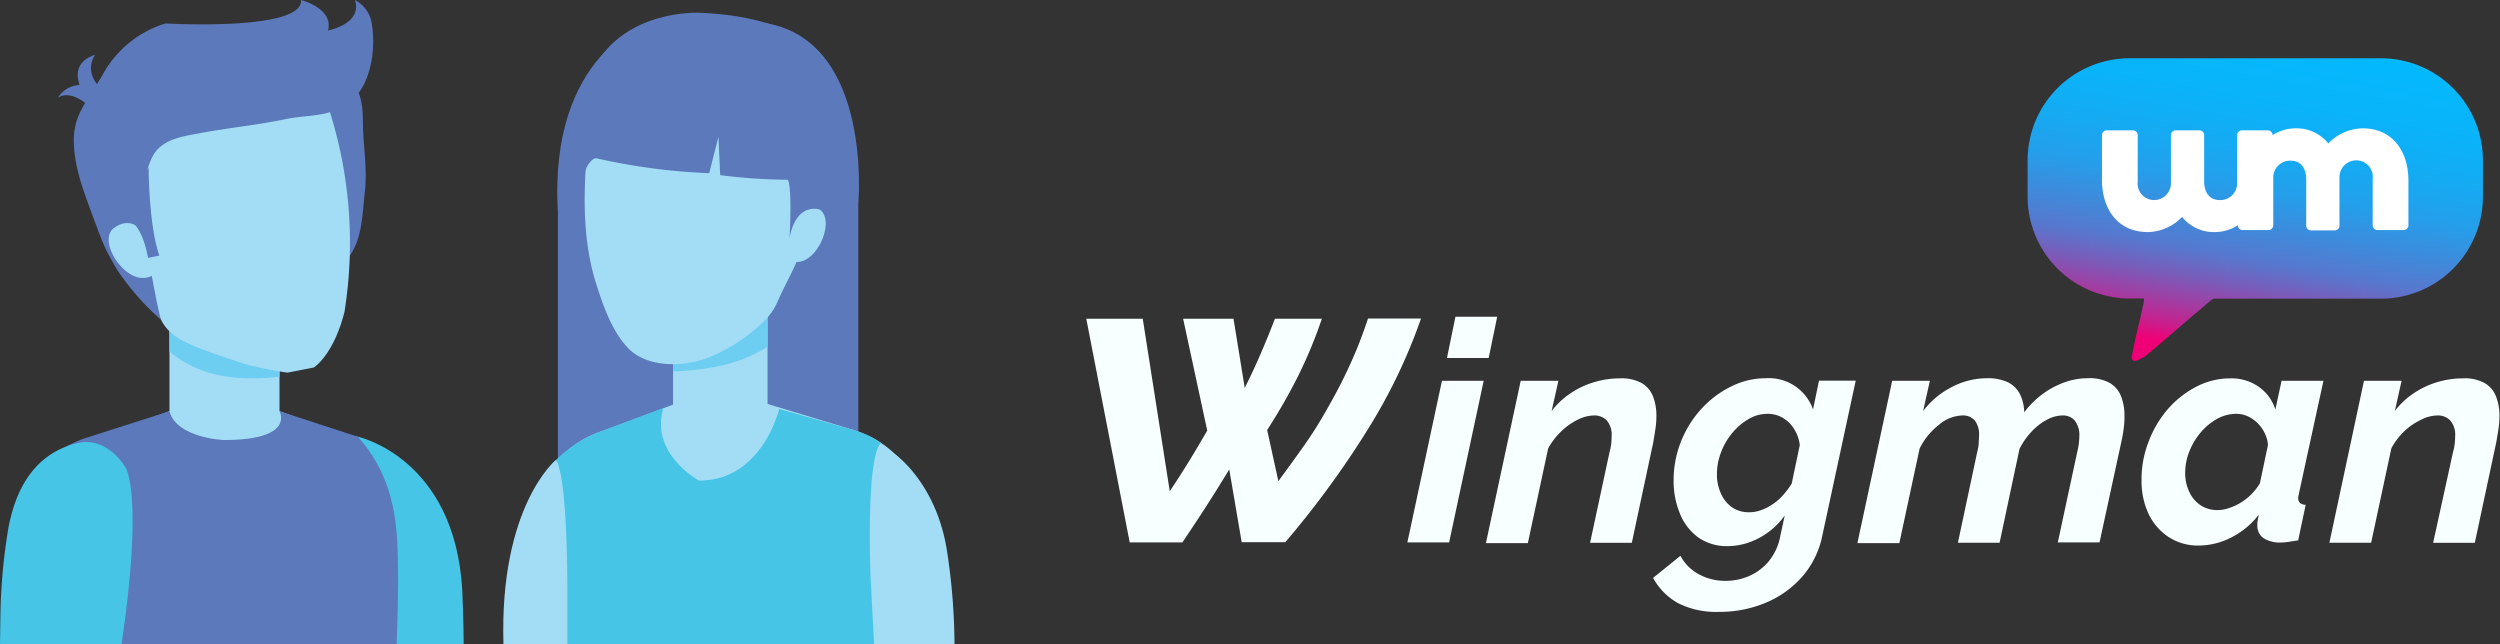 <svg xmlns="http://www.w3.org/2000/svg" xmlns:xlink="http://www.w3.org/1999/xlink" viewBox="0 0 370.14 95.35"><rect x="0" y="0" width="370.14" height="95.35" fill="#333333" stroke="none"/><defs><style>.cls-1{fill:#5c79bb;}.cls-2{fill:#a3ddf5;}.cls-3{fill:#46c5e6;}.cls-4{fill:#6ecef2;}.cls-5{fill:#f7ffff;}.cls-6{fill:url(#linear-gradient);}.cls-7{fill:#fff;}</style><linearGradient id="linear-gradient" x1="343.14" y1="-26.04" x2="326.93" y2="65.89" gradientUnits="userSpaceOnUse"><stop offset="0" stop-color="#0bf"/><stop offset="0.32" stop-color="#02bafe"/><stop offset="0.44" stop-color="#09b4fa"/><stop offset="0.52" stop-color="#14abf3"/><stop offset="0.59" stop-color="#259eea"/><stop offset="0.64" stop-color="#3b8ddd"/><stop offset="0.7" stop-color="#5778ce"/><stop offset="0.74" stop-color="#775ebb"/><stop offset="0.78" stop-color="#9d41a5"/><stop offset="0.82" stop-color="#c6218e"/><stop offset="0.85" stop-color="#f00076"/></linearGradient></defs><title>banner-precios</title><g id="Capa_2" data-name="Capa 2"><g id="Logo_WINGMAN" data-name="Logo WINGMAN"><g id="Logo_WINGMAN_copy_3_Image" data-name="Logo WINGMAN copy 3 Image"><path class="cls-1" d="M8.55,14.5s1.59-1.46,4.62,1.19l1.41-2.2A4.06,4.06,0,0,0,8.55,14.5Z"/><path class="cls-1" d="M14.1,8.1s-1.88,2.34.83,5L13.1,15S8.91,9.81,14.1,8.1Z"/><path class="cls-2" d="M6.38,71.16a16.11,16.11,0,0,1,8.49-6.5l12.43-4.6H39.17l12.43,4.6a16.15,16.15,0,0,1,8.49,6.5Z"/><path class="cls-3" d="M49.44,95.35H68.65c0-3.28-.21-8-.21-8C67.31,67.75,53,64.66,53,64.66,41.83,62,47.92,79.23,47.92,79.23,47.62,83.39,48.24,89,49.44,95.35Z"/><rect class="cls-2" x="25.09" y="48.4" width="16.29" height="15.89"/><path class="cls-4" d="M41.38,55.78V48.4H25.09v3.66C29.73,55.93,35.33,56.42,41.38,55.78Z"/><path class="cls-1" d="M58.73,95.35c.31-8.57.21-10.92.14-13.84C58.7,75,57.3,69.5,53,64.67h0L41.38,60.88s2.44,4.27-8.23,4.27c0,0-7-.27-8.06-4.27l-11.8,3.78S3.21,67.14,1.48,77.76l5.93,10.9-.22,6.69Z"/><path class="cls-1" d="M54,28.54c.47-3.65-.31-7.15-.27-10.75,0-2.42-.45-6.06-3.45-6.37-4.17-.42-5.45,6.76-5.7,9.88-.34,4.29.73,8.94,1.56,13.14.29,1.52.26,4.55,2,5.28,1.46.63,3-.85,3.7-1.94C53.66,35.13,53.66,31.6,54,28.54Z"/><path class="cls-2" d="M51,46.19c-1.64,6.44-4.54,8.22-4.54,8.22l-3.89.76c-2.24-.29-6.1-1.2-6.1-1.2C27.53,51,25,50.14,23.58,46.76c-.06-.14-7-24.26-7-24.26-1.14-12.41,11.85-15,13.81-15.31s14.31-3.89,18,8A64.65,64.65,0,0,1,51,46.19Z"/><path class="cls-1" d="M55,3.21c.7,3.85,0,9.18-2.94,11.64-3.24,2.67-6,2-9.93,2.82s-8.2,1.25-12.28,2c-2.85.55-6.15.87-7.46,3.9a20.44,20.44,0,0,0-.91,13.12c1,3.25,1.27,6.41,2.34,10.64a37.53,37.53,0,0,1-6.55-7.5c-1.84-3.23-1.84-3.23-3.91-8.85-1.21-3.3-2.26-6.19-2.42-9.59-.2-4.38,1.92-6.29,4.26-10.32a15.87,15.87,0,0,1,9.31-7.6S44.94,4.66,44.56,0c0,0,4.89,1.25,4,4.51,0,0,5.13-.94,4-4.51A4.8,4.8,0,0,1,55,3.21Z"/><path class="cls-2" d="M22.34,35.9s-2.2-4.79-5.65-2c0,0-1.57,1.23.36,4.43,0,0,2.81,4.61,6.18,2.06Z"/><path class="cls-1" d="M22,24.74s0,8.56,1.59,13.11l-1.67.33s-.88-5.88-3.9-6Z"/><path class="cls-3" d="M18,95.35H0s.06-4.26.07-4.56A85,85,0,0,1,1.23,78.24C2.31,72.34,5.17,67.1,11.48,65.6c2.89-.68,5.46,1.06,7,3.44C18.5,69,21.36,72.56,18,95.35Z"/><path class="cls-1" d="M96.18,3.21s-15,4.51-13.58,28.25V82.61H99.65Z"/><path class="cls-1" d="M94.47,18.55V92h32.61V30.14s2.14-23.75-13.44-26.67C113.64,3.47,94.47,0,94.47,18.55Z"/><rect class="cls-2" x="93.65" y="65.61" width="22.67" height="11.23"/><path class="cls-2" d="M141.32,95.35H126l-2.74-11.07s-2.23-16.81,9.29-17c0,0,6,4.19,7.62,14.05A93.22,93.22,0,0,1,141.32,95.35Z"/><path class="cls-2" d="M88.07,95.35,90.14,87s3.66-18.65-7.86-18.89c0,0-8.35,6.88-7.74,27.24H88.07"/><rect class="cls-2" x="99.65" y="42.94" width="13.99" height="20.48"/><path class="cls-4" d="M113.64,51.3V42.94h-14V55C104.27,54.84,109.74,54,113.64,51.3Z"/><path class="cls-2" d="M81.11,70a15.31,15.31,0,0,1,8.07-6.18L101,59.4h11.29l14.45,4.38A15.32,15.32,0,0,1,134.82,70Z"/><path class="cls-3" d="M84,86.6v8.75h45.41l-.53-10.16c-.57-19.58,1.62-19.59,1.62-19.59a14.3,14.3,0,0,0-3.76-1.82l-11.38-3.24s-2.47,10.62-11.86,10.62c0,0-7.28-3.92-5.3-10.72l-9,3.34a19.07,19.07,0,0,0-6.9,4.33S83.89,69.1,84,86.6Z"/><path class="cls-2" d="M115.16,44.58a9.06,9.06,0,0,1-2.07,3,25.7,25.7,0,0,1-8,5.28c-3.66,1.5-9.18,1.69-12.09-1.32-2.36-2.45-3.65-6.15-4.67-9.32-2-6.17-2-12.91-1.46-19.31.12-1.46.26-2.93.51-4.37,2.27-14,14.23-13.94,14.23-13.94,9-.39,17.26,3.87,18.65,13.38.53,3.65-.17,7.56-.35,11.2a29.76,29.76,0,0,1-1.32,7.9C117.7,39.71,116.25,42.06,115.16,44.58Z"/><path class="cls-2" d="M116.33,33.92s1.2-5,5-2.91c0,0,1.72.87.48,4.28,0,0-1.81,4.91-5.5,3.12Z"/><path class="cls-1" d="M85.94,20.16C85.3,1,103.5,1.89,103.5,1.89c17.89.73,18.78,8.84,18.78,8.84C124.45,21,121.35,31,121.35,31c-3.8-.83-4.45,4.25-4.45,4.25.4-8.15-.27-8.64-.27-8.64a81,81,0,0,1-10-.68l-.26-5.69L105,25.64a91.16,91.16,0,0,1-16.77-2.22s-2.28.17-2.28,7.09Z"/><path class="cls-5" d="M160.83,47.19h8.36l4,25.54q1.53-2.28,2.9-4.52c.92-1.5,1.8-3,2.65-4.46l-3.57-16.56h7.46l1.66,10.24q1.27-2.52,2.39-5.12t2.08-5.12h6.95a68.21,68.21,0,0,1-3.51,8.47,82.74,82.74,0,0,1-4.59,8l1.66,7.58q2-2.72,3.7-5.12t3-4.67q1.33-2.28,2.49-4.52c.76-1.5,1.49-3.05,2.17-4.65s1.31-3.3,1.91-5.12h7.85a81.46,81.46,0,0,1-7.95,16.53,137.16,137.16,0,0,1-12.15,16.59h-6.45L182,69.5c-1.1,1.81-2.23,3.62-3.38,5.41s-2.34,3.59-3.57,5.4h-7.79Z"/><path class="cls-5" d="M213.49,56.38h6.18l-5.12,23.93h-6.18Zm2-9.49h6.18L220.41,53h-6.18Z"/><path class="cls-5" d="M225.15,56.38h5.58l-1,4.47a11.74,11.74,0,0,1,2.79-2.62A12.79,12.79,0,0,1,236,56.59a13.15,13.15,0,0,1,3.85-.57,6.1,6.1,0,0,1,3.27.73,3.93,3.93,0,0,1,1.64,2,7.76,7.76,0,0,1,.48,2.8,12.4,12.4,0,0,1-.14,1.92c-.09.63-.2,1.29-.32,2l-3.18,14.9h-6.18L238.29,67a9.9,9.9,0,0,0,.26-1.27,11.17,11.17,0,0,0,.06-1.14,3.23,3.23,0,0,0-.71-2.33,2.52,2.52,0,0,0-1.91-.75,5.51,5.51,0,0,0-2.4.63,9.41,9.41,0,0,0-2.44,1.73,10.13,10.13,0,0,0-1.94,2.54l-3,14H220Z"/><path class="cls-5" d="M254.52,90.59a12.45,12.45,0,0,1-6.11-1.31,9.49,9.49,0,0,1-3.66-3.72l4.05-3.27A6.65,6.65,0,0,0,251.48,85a8.17,8.17,0,0,0,4,1,8.69,8.69,0,0,0,3.45-.7,7.9,7.9,0,0,0,2.93-2.18,8.19,8.19,0,0,0,1.73-3.8l.65-3a10.94,10.94,0,0,1-3.85,3.36,9.89,9.89,0,0,1-4.59,1.18,7.36,7.36,0,0,1-4.36-1.29A8,8,0,0,1,248.71,76a12.54,12.54,0,0,1-.92-4.87,15.44,15.44,0,0,1,1.08-5.73,15.7,15.7,0,0,1,3-4.83,14.68,14.68,0,0,1,4.38-3.32A11.43,11.43,0,0,1,261.43,56a6.93,6.93,0,0,1,7,4.62l.88-4.26h5.44l-4.93,22.87a13.16,13.16,0,0,1-2.95,6.1,14.62,14.62,0,0,1-5.4,3.89A17.49,17.49,0,0,1,254.52,90.59ZM259,75.84a5,5,0,0,0,1.82-.34,7.75,7.75,0,0,0,1.73-.91,8.16,8.16,0,0,0,1.52-1.37,12.44,12.44,0,0,0,1.2-1.61l1.2-5.72a5.66,5.66,0,0,0-.88-2.44,5,5,0,0,0-1.68-1.61,4.31,4.31,0,0,0-2.19-.57,5.51,5.51,0,0,0-2.86.79,9.14,9.14,0,0,0-2.4,2.06A9.7,9.7,0,0,0,254.8,67a9,9,0,0,0-.6,3.24,6.79,6.79,0,0,0,.6,2.84,4.84,4.84,0,0,0,1.68,2.06A4.36,4.36,0,0,0,259,75.84Z"/><path class="cls-5" d="M280.15,56.38h5.58l-1,4.47A12.46,12.46,0,0,1,289,57.29,11.25,11.25,0,0,1,294.16,56a6.91,6.91,0,0,1,3.14.61,3.92,3.92,0,0,1,1.77,1.76,6.19,6.19,0,0,1,.62,2.68,13.7,13.7,0,0,1,2.82-2.78,12.75,12.75,0,0,1,3.2-1.68,10.16,10.16,0,0,1,3.44-.59,6.1,6.1,0,0,1,3.27.73,4,4,0,0,1,1.64,2,7.88,7.88,0,0,1,.48,2.85c0,.45,0,1-.09,1.64a18.9,18.9,0,0,1-.37,2.19l-3.23,14.9h-6.18L307.53,67a10.82,10.82,0,0,0,.33-2.41,3.48,3.48,0,0,0-.67-2.31,2.28,2.28,0,0,0-1.82-.77,5,5,0,0,0-2.31.63,8.67,8.67,0,0,0-2.26,1.75,11,11,0,0,0-1.8,2.57l-2.95,13.9h-6.17l2.85-13.4a6.48,6.48,0,0,0,.23-1.3c0-.41.05-.8.05-1.16a3.37,3.37,0,0,0-.64-2.26,2.33,2.33,0,0,0-1.85-.73,5.61,5.61,0,0,0-3.43,1.37,10.13,10.13,0,0,0-2.88,3.53l-3,14H275Z"/><path class="cls-5" d="M325.6,80.77a7.91,7.91,0,0,1-4.58-1.3A8.4,8.4,0,0,1,318.07,76a11.48,11.48,0,0,1-1-5,15.17,15.17,0,0,1,1.06-5.65A15.83,15.83,0,0,1,321,60.53a14.3,14.3,0,0,1,4.24-3.31,10.93,10.93,0,0,1,5-1.2,7,7,0,0,1,4.24,1.29,6.53,6.53,0,0,1,2.4,3.31l.92-4.24H344l-3.6,16.55c0,.15-.06.3-.09.43a1.81,1.81,0,0,0-.05.38q0,.95,1.11,1L340.26,80l-1.45.23a7.69,7.69,0,0,1-1.08.09,4.51,4.51,0,0,1-2.58-.63,2.17,2.17,0,0,1-.93-1.91,2.28,2.28,0,0,1,0-.4c0-.15.06-.34.09-.55a5.42,5.42,0,0,1,.14-.65,12,12,0,0,1-4.15,3.42A10.64,10.64,0,0,1,325.6,80.77Zm2.77-5.25a5.17,5.17,0,0,0,1.66-.3,8.32,8.32,0,0,0,3.32-2.06,8.49,8.49,0,0,0,1.24-1.6l1.2-5.7a5.1,5.1,0,0,0-.83-2.34,5.31,5.31,0,0,0-1.7-1.64,4.12,4.12,0,0,0-2.17-.61,5.83,5.83,0,0,0-2.84.75,8.78,8.78,0,0,0-2.42,2,10.27,10.27,0,0,0-1.68,2.8,8.62,8.62,0,0,0-.62,3.19,6.45,6.45,0,0,0,.6,2.8,4.77,4.77,0,0,0,1.68,2A4.53,4.53,0,0,0,328.37,75.52Z"/><path class="cls-5" d="M350,56.38h5.57l-1,4.47a11.38,11.38,0,0,1,2.79-2.62,12.59,12.59,0,0,1,3.45-1.64,13.15,13.15,0,0,1,3.85-.57,6.07,6.07,0,0,1,3.27.73,3.93,3.93,0,0,1,1.64,2,7.76,7.76,0,0,1,.49,2.8,13.78,13.78,0,0,1-.14,1.92c-.1.63-.2,1.29-.33,2l-3.18,14.9h-6.17L363.17,67a8.44,8.44,0,0,0,.26-1.27,11.24,11.24,0,0,0,.07-1.14,3.23,3.23,0,0,0-.72-2.33,2.5,2.5,0,0,0-1.91-.75,5.51,5.51,0,0,0-2.4.63A9.58,9.58,0,0,0,356,63.82a10.13,10.13,0,0,0-1.94,2.54l-3,14h-6.18Z"/><path class="cls-6" d="M352.49,8.63H315.3a15.1,15.1,0,0,0-15.1,15.09v5.37a15.1,15.1,0,0,0,15.1,15.1h2.11a2.79,2.79,0,0,1-.1.94c-.5,2.43-1.15,4.82-1.61,7.25-.07.4-.26.83.27,1.07a4.2,4.2,0,0,0,2-1c3.11-2.61,6.15-5.29,9.26-7.89a3.91,3.91,0,0,1,.49-.34h24.79a15.1,15.1,0,0,0,15.1-15.1V23.72A15.1,15.1,0,0,0,352.49,8.63Z"/><path class="cls-7" d="M349.79,19a7.2,7.2,0,0,0-5.07,2.24A6,6,0,0,0,339.91,19a6.36,6.36,0,0,0-3.44,1v0a.7.7,0,0,0-.7-.7h-3.85a.72.72,0,0,0-.7.7v7.05a2.48,2.48,0,0,1-2.57,2.57c-1.65,0-2.31-1.29-2.31-2.75V20a.7.7,0,0,0-.7-.7h-3.52a.7.7,0,0,0-.7.7v7.12a2.49,2.49,0,0,1-2.46,2.5,2.45,2.45,0,0,1-2.46-2.75V20a.7.7,0,0,0-.7-.7h-3.89a.7.7,0,0,0-.7.7v6.65c0,4.18,2.24,7.71,6.79,7.71a7.22,7.22,0,0,0,5.07-2.24,6,6,0,0,0,4.81,2.24,6.37,6.37,0,0,0,3.44-1v0a.7.7,0,0,0,.7.7h3.85a.72.72,0,0,0,.7-.7v-7a2.49,2.49,0,0,1,2.57-2.57c1.65,0,2.31,1.29,2.31,2.76v6.86a.7.7,0,0,0,.7.7h3.53a.69.69,0,0,0,.69-.7V26.24a2.5,2.5,0,0,1,2.46-2.5,2.45,2.45,0,0,1,2.46,2.76v6.86a.7.7,0,0,0,.7.7h3.89a.7.7,0,0,0,.7-.7V26.72C356.58,22.53,354.34,19,349.79,19Z"/></g></g></g></svg>